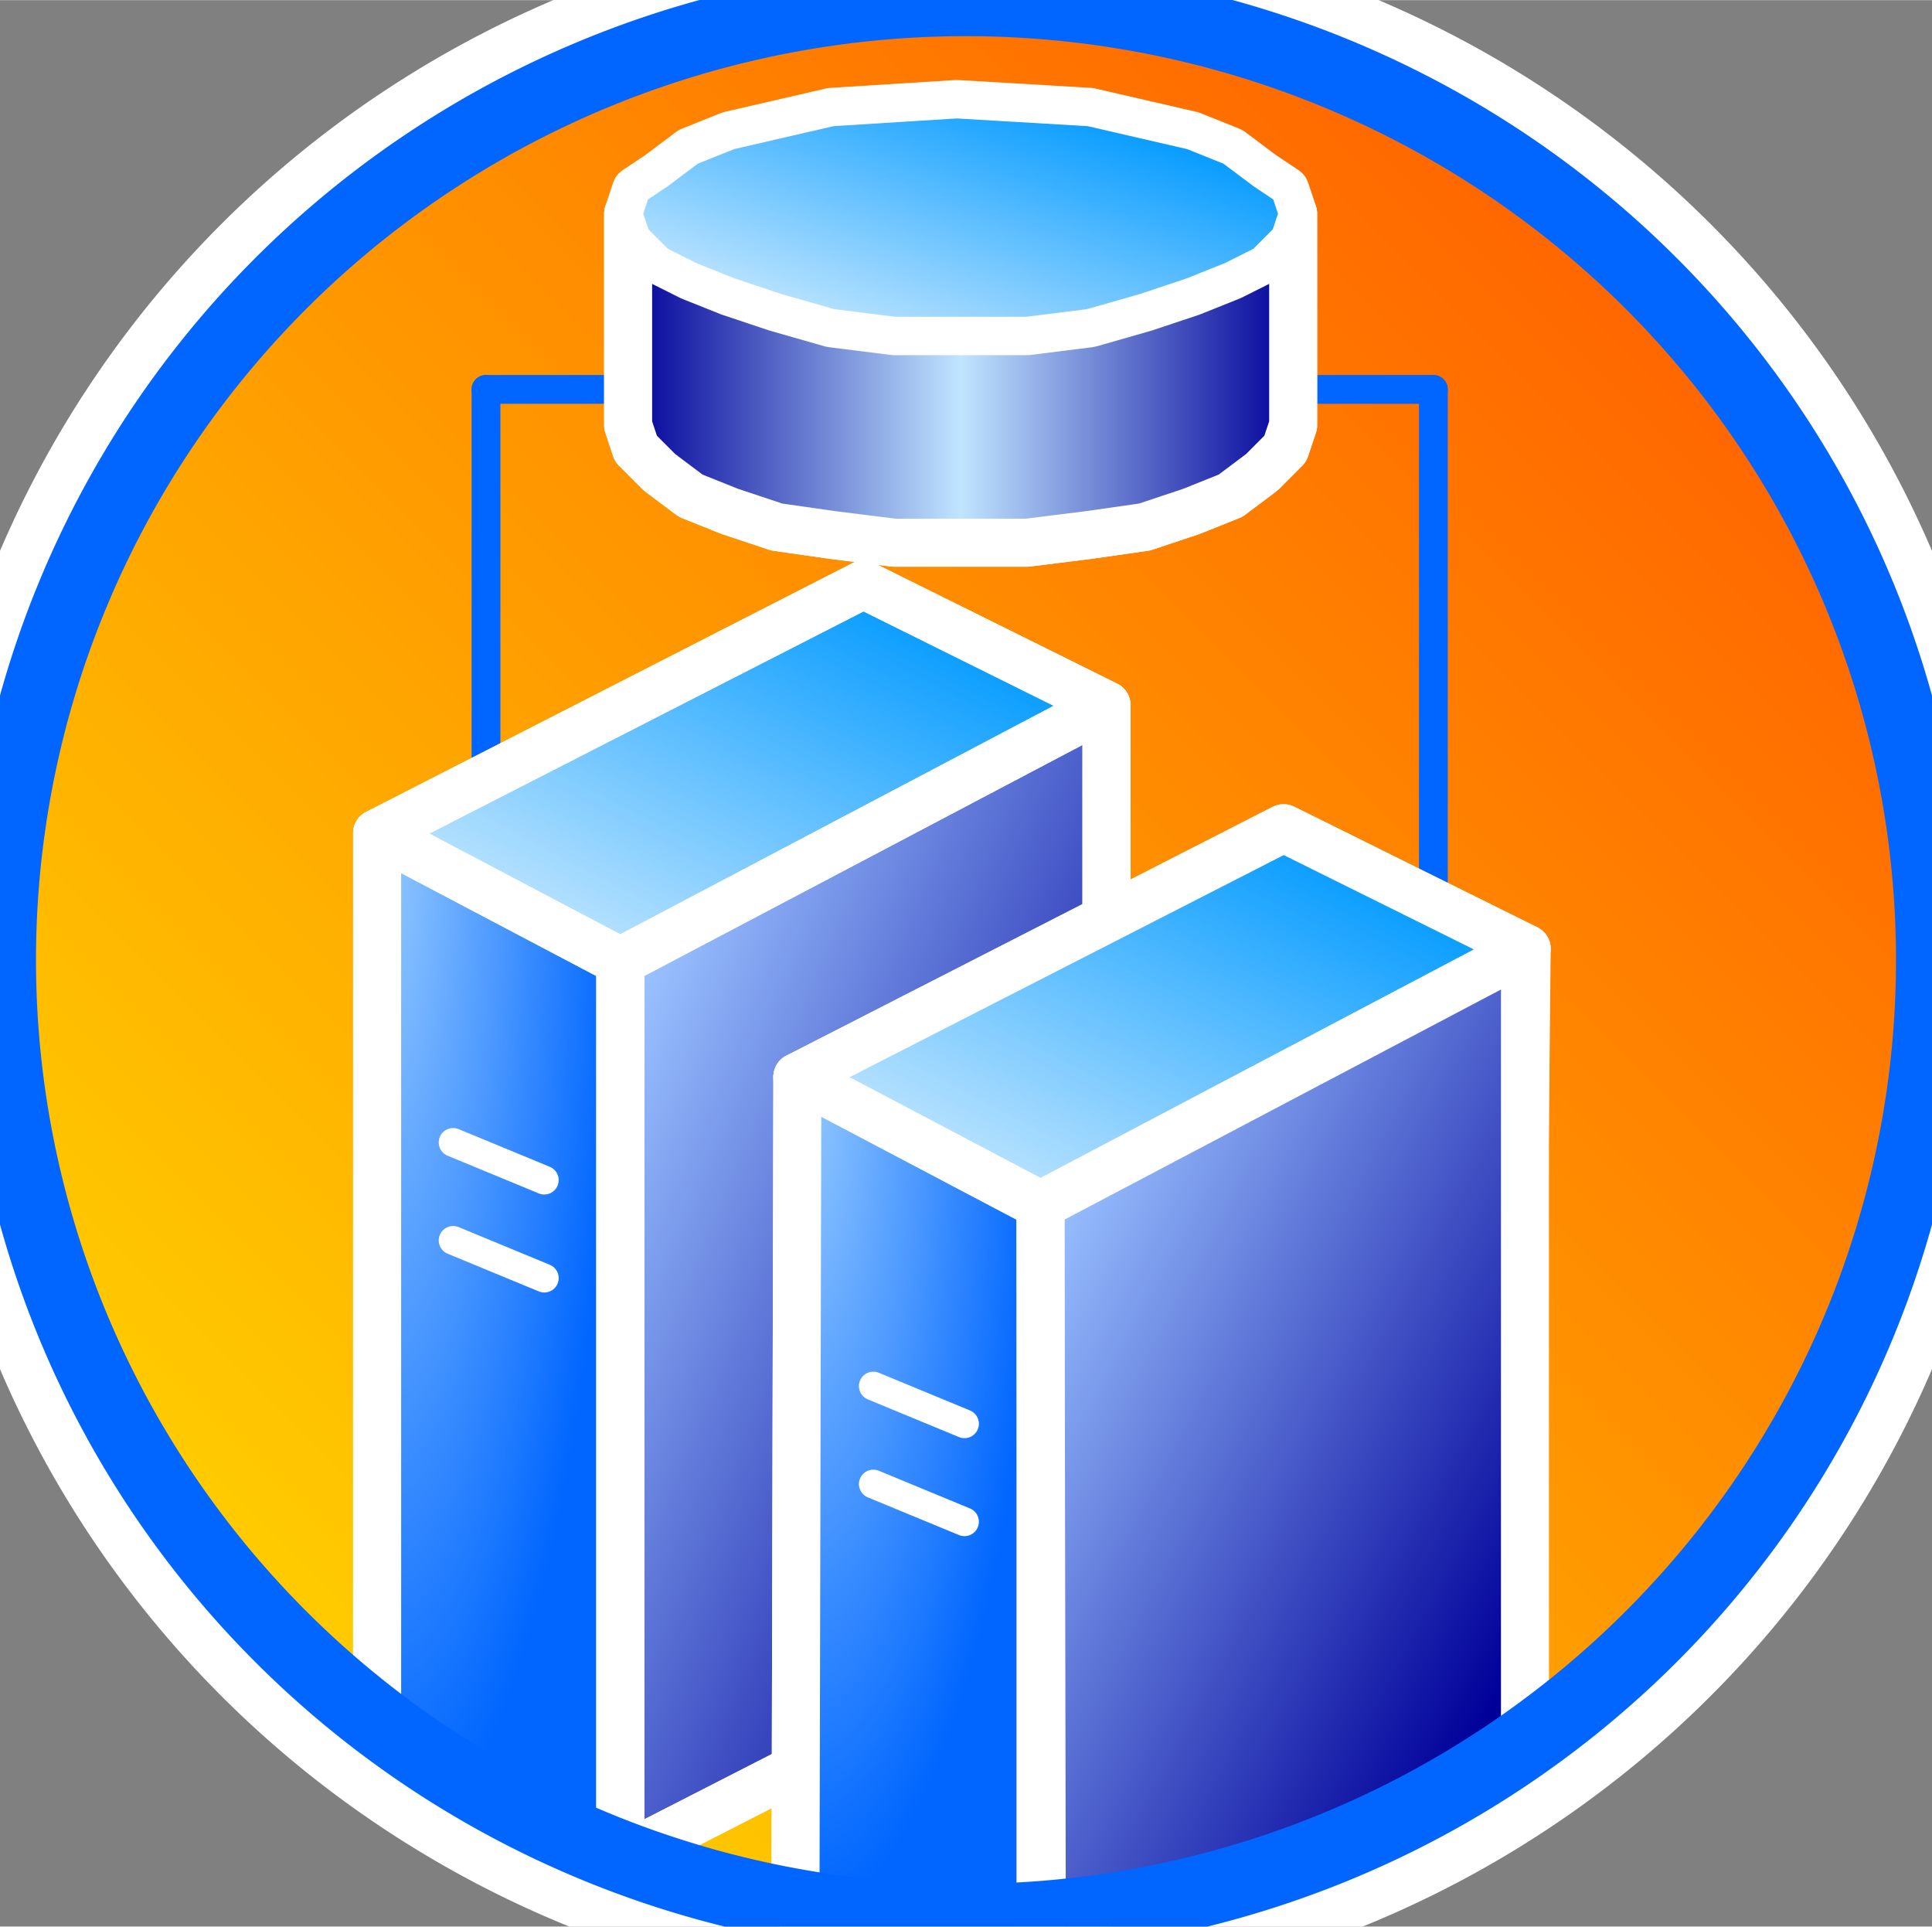 <svg xmlns="http://www.w3.org/2000/svg" xmlns:xlink="http://www.w3.org/1999/xlink" version="1.1" width="0.671" height="0.669" viewBox="0 0 48.3 48.149">
  <rect x="0" y="0" width="48.3" height="48.149" fill="#808080" stroke="none"/>
  <title><![CDATA[Cluster server]]></title>
  <g transform=" scale(1) ">
    <path xmlns="http://www.w3.org/2000/svg" d="  M48.3,23.992 A24.15,23.992 180 1,1 24.15,0 A24.15,23.992 180 0,1 48.3,23.992 Z" style="stroke-width: 4.2; stroke: #ffffff; stroke-dasharray: none; stroke-linecap: round; stroke-linejoin: round; fill: none; "/>
    <defs xmlns="http://www.w3.org/2000/svg" xmlns:xlink="http://www.w3.org/1999/xlink">
      <linearGradient id="grad287">
        <stop offset="0%" stop-color="#ffcc00" stop-opacity="1"/>
        <stop offset="100%" stop-color="#ff6600" stop-opacity="1"/>
      </linearGradient>
      <linearGradient xlink:href="#grad287" id="grad288" x1="0" y1="0" x2="0" y2="1" gradientTransform="rotate(225 .5 .5)" gradientUnits="objectBoundingBox">
  </linearGradient>
    </defs>
    <path xmlns="http://www.w3.org/2000/svg" d="  M48.15,23.992 A24,23.843 180 1,1 24.15,0.149 A24,23.843 180 0,1 48.15,23.992 Z" style="fill-rule: evenodd; fill: url(#grad288); "/>
    <path xmlns="http://www.w3.org/2000/svg" d="  M35.834,9.729 L12.15,9.729" style="stroke-width: 0.72; stroke: #0066ff; stroke-dasharray: none; stroke-linecap: round; stroke-linejoin: round; fill: none; "/>
    <path xmlns="http://www.w3.org/2000/svg" d="  M12.15,26.267 L12.15,9.729" style="stroke-width: 0.72; stroke: #0066ff; stroke-dasharray: none; stroke-linecap: round; stroke-linejoin: round; fill: none; "/>
    <path xmlns="http://www.w3.org/2000/svg" d="  M35.834,26.267 L35.834,9.729" style="stroke-width: 0.72; stroke: #0066ff; stroke-dasharray: none; stroke-linecap: round; stroke-linejoin: round; fill: none; "/>
    <g xmlns="http://www.w3.org/2000/svg" id="Layer1184">
      <path d="  M15.703,10.624 L15.703,5.337 L15.898,4.75 L16.485,4.358 L17.267,3.771 L18.245,3.379 L20.788,2.792 L23.918,2.596 L27.243,2.792 L29.786,3.379 L30.764,3.771 L31.547,4.358 L32.133,4.75 L32.329,5.337 L32.329,10.624 L32.133,11.211 L31.547,11.799 L30.764,12.386 L29.786,12.778 L28.613,13.169 L27.243,13.365 L25.678,13.561 L23.918,13.561 L22.353,13.561 L20.788,13.365 L19.419,13.169 L18.245,12.778 L17.267,12.386 L16.485,11.799 L15.898,11.211 L15.703,10.624 Z" style="stroke-width: 1.2; stroke-linecap: round; stroke-linejoin: round; fill-rule: evenodd; fill: #ffffff; "/>
      <path d="  M15.703,10.624 L15.703,5.337 L15.898,4.75 L16.485,4.358 L17.267,3.771 L18.245,3.379 L20.788,2.792 L23.918,2.596 L27.243,2.792 L29.786,3.379 L30.764,3.771 L31.547,4.358 L32.133,4.75 L32.329,5.337 L32.329,10.624 L32.133,11.211 L31.547,11.799 L30.764,12.386 L29.786,12.778 L28.613,13.169 L27.243,13.365 L25.678,13.561 L23.918,13.561 L22.353,13.561 L20.788,13.365 L19.419,13.169 L18.245,12.778 L17.267,12.386 L16.485,11.799 L15.898,11.211 L15.703,10.624 Z" style="stroke-width: 1.2; stroke: #ffffff; stroke-dasharray: none; stroke-linecap: round; stroke-linejoin: round; fill: none; "/>
    </g>
    <g xmlns="http://www.w3.org/2000/svg" id="Layer1185">
      <defs>
        <linearGradient id="grad289">
          <stop offset="0%" stop-color="#000099" stop-opacity="1"/>
          <stop offset="50%" stop-color="#c0e5ff" stop-opacity="1"/>
          <stop offset="100%" stop-color="#000099" stop-opacity="1"/>
        </linearGradient>
      </defs>
      <path d="  M32.329,5.337 L32.133,5.925 L31.547,6.512 L30.764,6.904 L29.786,7.295 L28.613,7.687 L27.243,8.078 L25.678,8.274 L23.918,8.274 L22.353,8.274 L20.788,8.078 L19.419,7.687 L18.245,7.295 L17.267,6.904 L16.485,6.512 L15.898,5.925 L15.703,5.337 L15.703,10.624 L15.898,11.211 L16.485,11.799 L17.267,12.386 L18.245,12.778 L19.419,13.169 L20.788,13.365 L22.353,13.561 L23.918,13.561 L25.678,13.561 L27.243,13.365 L28.613,13.169 L29.786,12.778 L30.764,12.386 L31.547,11.799 L32.133,11.211 L32.329,10.624 L32.329,5.337 Z" style="stroke-width: 1.2; stroke-linecap: round; stroke-linejoin: round; fill-rule: evenodd; fill: url(#grad289); "/>
      <path d="  M32.329,5.337 L32.133,5.925 L31.547,6.512 L30.764,6.904 L29.786,7.295 L28.613,7.687 L27.243,8.078 L25.678,8.274 L23.918,8.274 L22.353,8.274 L20.788,8.078 L19.419,7.687 L18.245,7.295 L17.267,6.904 L16.485,6.512 L15.898,5.925 L15.703,5.337 L15.703,10.624 L15.898,11.211 L16.485,11.799 L17.267,12.386 L18.245,12.778 L19.419,13.169 L20.788,13.365 L22.353,13.561 L23.918,13.561 L25.678,13.561 L27.243,13.365 L28.613,13.169 L29.786,12.778 L30.764,12.386 L31.547,11.799 L32.133,11.211 L32.329,10.624 L32.329,5.337 Z" style="stroke-width: 1.2; stroke: #ffffff; stroke-dasharray: none; stroke-linecap: round; stroke-linejoin: round; fill: none; "/>
    </g>
    <g xmlns="http://www.w3.org/2000/svg" xmlns:xlink="http://www.w3.org/1999/xlink" id="Layer1186">
      <defs>
        <linearGradient id="grad290">
          <stop offset="0%" stop-color="#c0e5ff" stop-opacity="1"/>
          <stop offset="100%" stop-color="#0099ff" stop-opacity="1"/>
        </linearGradient>
        <linearGradient xlink:href="#grad290" id="grad291" x1="0" y1="0" x2="0" y2="1" gradientTransform="rotate(225 .5 .5)" gradientUnits="objectBoundingBox">
  </linearGradient>
      </defs>
      <path d="  M15.703,5.337 L15.898,4.75 L16.485,4.358 L17.267,3.771 L18.245,3.379 L20.788,2.792 L23.918,2.596 L27.243,2.792 L29.786,3.379 L30.764,3.771 L31.547,4.358 L32.133,4.75 L32.329,5.337 L32.133,5.925 L31.547,6.512 L30.764,6.904 L29.786,7.295 L28.613,7.687 L27.243,8.078 L25.678,8.274 L23.918,8.274 L22.353,8.274 L20.788,8.078 L19.419,7.687 L18.245,7.295 L17.267,6.904 L16.485,6.512 L15.898,5.925 L15.703,5.337 Z" style="stroke-width: 0.72; stroke-linecap: round; stroke-linejoin: round; fill-rule: evenodd; fill: url(#grad291); "/>
      <path d="  M15.703,5.337 L15.898,4.75 L16.485,4.358 L17.267,3.771 L18.245,3.379 L20.788,2.792 L23.918,2.596 L27.243,2.792 L29.786,3.379 L30.764,3.771 L31.547,4.358 L32.133,4.75 L32.329,5.337 L32.133,5.925 L31.547,6.512 L30.764,6.904 L29.786,7.295 L28.613,7.687 L27.243,8.078 L25.678,8.274 L23.918,8.274 L22.353,8.274 L20.788,8.078 L19.419,7.687 L18.245,7.295 L17.267,6.904 L16.485,6.512 L15.898,5.925 L15.703,5.337 Z" style="stroke-width: 0.72; stroke: #ffffff; stroke-dasharray: none; stroke-linecap: round; stroke-linejoin: round; fill: none; "/>
    </g>
    <g xmlns="http://www.w3.org/2000/svg" id="Layer1187">
      <path d="  M9.428,20.825 L21.584,14.607 L27.661,17.622 L27.661,40.233 L15.506,46.451 L9.428,43.248 L9.428,20.825 Z" style="stroke-width: 1.2; stroke-linecap: round; stroke-linejoin: round; fill-rule: evenodd; fill: #ffffff; "/>
      <path d="  M9.428,20.825 L21.584,14.607 L27.661,17.622 L27.661,40.233 L15.506,46.451 L9.428,43.248 L9.428,20.825 Z" style="stroke-width: 1.2; stroke: #ffffff; stroke-dasharray: none; stroke-linecap: round; stroke-linejoin: round; fill: none; "/>
    </g>
    <g xmlns="http://www.w3.org/2000/svg" xmlns:xlink="http://www.w3.org/1999/xlink" id="Layer1188">
      <defs>
        <linearGradient id="grad292">
          <stop offset="0%" stop-color="#c0e5ff" stop-opacity="1"/>
          <stop offset="100%" stop-color="#0099ff" stop-opacity="1"/>
        </linearGradient>
        <linearGradient xlink:href="#grad292" id="grad293" x1="0" y1="0" x2="0" y2="1" gradientTransform="rotate(225 .5 .5)" gradientUnits="objectBoundingBox">
  </linearGradient>
      </defs>
      <path d="  M21.584,14.607 L27.661,17.622 L15.506,24.029 L9.428,20.825 L21.584,14.607 Z" style="stroke-width: 1.2; stroke-linecap: round; stroke-linejoin: round; fill-rule: evenodd; fill: url(#grad293); "/>
      <path d="  M21.584,14.607 L27.661,17.622 L15.506,24.029 L9.428,20.825 L21.584,14.607 Z" style="stroke-width: 1.2; stroke: #ffffff; stroke-dasharray: none; stroke-linecap: round; stroke-linejoin: round; fill: none; "/>
    </g>
    <g xmlns="http://www.w3.org/2000/svg" xmlns:xlink="http://www.w3.org/1999/xlink" id="Layer1189">
      <defs>
        <linearGradient id="grad294">
          <stop offset="0%" stop-color="#000099" stop-opacity="1"/>
          <stop offset="100%" stop-color="#99c0ff" stop-opacity="1"/>
        </linearGradient>
        <linearGradient xlink:href="#grad294" id="grad295" x1="0" y1="0" x2="0" y2="1" gradientTransform="rotate(135 .5 .5)" gradientUnits="objectBoundingBox">
  </linearGradient>
      </defs>
      <path d="  M15.506,24.029 L15.506,46.451 L27.661,40.233 L27.661,17.622 L15.506,24.029 Z" style="stroke-width: 1.2; stroke-linecap: round; stroke-linejoin: round; fill-rule: evenodd; fill: url(#grad295); "/>
      <path d="  M15.506,24.029 L15.506,46.451 L27.661,40.233 L27.661,17.622 L15.506,24.029 Z" style="stroke-width: 1.2; stroke: #ffffff; stroke-dasharray: none; stroke-linecap: round; stroke-linejoin: round; fill: none; "/>
    </g>
    <g xmlns="http://www.w3.org/2000/svg" id="Layer1190">
      <defs>
        <radialGradient id="grad296" cx="0%" cy="0%" r="100%">
          <stop offset="0%" stop-color="#99ccff" stop-opacity="1"/>
          <stop offset="100%" stop-color="#0066ff" stop-opacity="1"/>
        </radialGradient>
      </defs>
      <path d="  M15.506,24.029 L15.506,46.451 L9.428,43.248 L9.428,20.825 L15.506,24.029 Z" style="stroke-width: 1.2; stroke-linecap: round; stroke-linejoin: round; fill-rule: evenodd; fill: url(#grad296); "/>
      <path d="  M15.506,24.029 L15.506,46.451 L9.428,43.248 L9.428,20.825 L15.506,24.029 Z" style="stroke-width: 1.2; stroke: #ffffff; stroke-dasharray: none; stroke-linecap: round; stroke-linejoin: round; fill: none; "/>
    </g>
    <path xmlns="http://www.w3.org/2000/svg" d="  M9.428,20.825 L15.506,24.029" style="stroke-width: 1.2; stroke: #ffffff; stroke-dasharray: none; stroke-linecap: round; stroke-linejoin: round; fill: none; "/>
    <path xmlns="http://www.w3.org/2000/svg" d="  M15.506,24.029 L27.661,17.622" style="stroke-width: 1.2; stroke: #ffffff; stroke-dasharray: none; stroke-linecap: round; stroke-linejoin: round; fill: none; "/>
    <path xmlns="http://www.w3.org/2000/svg" d="  M11.328,31 L13.607,31.942" style="stroke-width: 0.72; stroke: #ffffff; stroke-dasharray: none; stroke-linecap: round; stroke-linejoin: round; fill: none; "/>
    <path xmlns="http://www.w3.org/2000/svg" d="  M11.328,28.551 L13.607,29.493" style="stroke-width: 0.72; stroke: #ffffff; stroke-dasharray: none; stroke-linecap: round; stroke-linejoin: round; fill: none; "/>
    <path xmlns="http://www.w3.org/2000/svg" d="  M21.584,14.607 L27.661,17.622 L27.661,40.233 L15.506,46.451 L9.428,43.248 L9.428,20.825 L21.584,14.607 Z" style="stroke-width: 1.2; stroke: #ffffff; stroke-dasharray: none; stroke-linecap: round; stroke-linejoin: round; fill: none; "/>
    <path xmlns="http://www.w3.org/2000/svg" d="  M15.506,46.451 L15.506,24.029" style="stroke-width: 1.2; stroke: #ffffff; stroke-dasharray: none; stroke-linecap: round; stroke-linejoin: round; fill: none; "/>
    <g xmlns="http://www.w3.org/2000/svg" id="Layer1191">
      <path d="  M19.934,26.915 L32.089,20.697 L38.167,23.712 L37.966,43.522 L26.045,48.149 L19.887,47.678 L19.934,26.915 Z" style="stroke-width: 1.2; stroke-linecap: round; stroke-linejoin: round; fill-rule: evenodd; fill: #ffffff; "/>
      <path d="  M19.934,26.915 L32.089,20.697 L38.167,23.712 L37.966,43.522 L26.045,48.149 L19.887,47.678 L19.934,26.915 Z" style="stroke-width: 1.2; stroke: #ffffff; stroke-dasharray: none; stroke-linecap: round; stroke-linejoin: round; fill: none; "/>
    </g>
    <g xmlns="http://www.w3.org/2000/svg" xmlns:xlink="http://www.w3.org/1999/xlink" id="Layer1192">
      <defs>
        <linearGradient id="grad297">
          <stop offset="0%" stop-color="#c0e5ff" stop-opacity="1"/>
          <stop offset="100%" stop-color="#0099ff" stop-opacity="1"/>
        </linearGradient>
        <linearGradient xlink:href="#grad297" id="grad298" x1="0" y1="0" x2="0" y2="1" gradientTransform="rotate(225 .5 .5)" gradientUnits="objectBoundingBox">
  </linearGradient>
      </defs>
      <path d="  M32.089,20.697 L38.167,23.712 L26.012,30.119 L19.934,26.915 L32.089,20.697 Z" style="stroke-width: 1.2; stroke-linecap: round; stroke-linejoin: round; fill-rule: evenodd; fill: url(#grad298); "/>
      <path d="  M32.089,20.697 L38.167,23.712 L26.012,30.119 L19.934,26.915 L32.089,20.697 Z" style="stroke-width: 1.2; stroke: #ffffff; stroke-dasharray: none; stroke-linecap: round; stroke-linejoin: round; fill: none; "/>
    </g>
    <defs xmlns="http://www.w3.org/2000/svg" xmlns:xlink="http://www.w3.org/1999/xlink">
      <linearGradient id="grad299">
        <stop offset="0%" stop-color="#000099" stop-opacity="1"/>
        <stop offset="100%" stop-color="#99c0ff" stop-opacity="1"/>
      </linearGradient>
      <linearGradient xlink:href="#grad299" id="grad300" x1="0" y1="0" x2="0" y2="1" gradientTransform="rotate(135 .5 .5)" gradientUnits="objectBoundingBox">
  </linearGradient>
    </defs>
    <path xmlns="http://www.w3.org/2000/svg" d="  M26.012,30.119 L26.045,48.149 L38.203,43.522 L38.167,23.712 L26.012,30.119 Z" style="fill-rule: evenodd; fill: url(#grad300); "/>
    <g xmlns="http://www.w3.org/2000/svg" id="Layer1193">
      <defs>
        <radialGradient id="grad301" cx="0%" cy="0%" r="100%">
          <stop offset="0%" stop-color="#99ccff" stop-opacity="1"/>
          <stop offset="100%" stop-color="#0066ff" stop-opacity="1"/>
        </radialGradient>
      </defs>
      <path d="  M26.012,30.119 L26.045,47.992 L19.887,47.678 L19.934,26.915 L26.012,30.119 Z" style="stroke-width: 1.2; stroke-linecap: round; stroke-linejoin: round; fill-rule: evenodd; fill: url(#grad301); "/>
      <path d="  M26.012,30.119 L26.045,47.992 L19.887,47.678 L19.934,26.915 L26.012,30.119 Z" style="stroke-width: 1.2; stroke: #ffffff; stroke-dasharray: none; stroke-linecap: round; stroke-linejoin: round; fill: none; "/>
    </g>
    <path xmlns="http://www.w3.org/2000/svg" d="  M19.934,26.915 L26.012,30.119" style="stroke-width: 1.2; stroke: #ffffff; stroke-dasharray: none; stroke-linecap: round; stroke-linejoin: round; fill: none; "/>
    <path xmlns="http://www.w3.org/2000/svg" d="  M26.012,30.119 L38.167,23.712" style="stroke-width: 1.2; stroke: #ffffff; stroke-dasharray: none; stroke-linecap: round; stroke-linejoin: round; fill: none; "/>
    <path xmlns="http://www.w3.org/2000/svg" d="  M21.833,37.09 L24.112,38.032" style="stroke-width: 0.72; stroke: #ffffff; stroke-dasharray: none; stroke-linecap: round; stroke-linejoin: round; fill: none; "/>
    <path xmlns="http://www.w3.org/2000/svg" d="  M21.833,34.641 L24.112,35.583" style="stroke-width: 0.72; stroke: #ffffff; stroke-dasharray: none; stroke-linecap: round; stroke-linejoin: round; fill: none; "/>
    <path xmlns="http://www.w3.org/2000/svg" d="  M26.012,48.149 L26.012,30.119" style="stroke-width: 1.2; stroke: #ffffff; stroke-dasharray: none; stroke-linecap: round; stroke-linejoin: round; fill: none; "/>
    <path xmlns="http://www.w3.org/2000/svg" d="  M38.124,23.914 L38.124,43.443" style="stroke-width: 1.2; stroke: #ffffff; stroke-dasharray: none; stroke-linecap: round; stroke-linejoin: round; fill: none; "/>
    <path xmlns="http://www.w3.org/2000/svg" d="  M48.3,23.992 A24.15,23.992 180 1,1 24.15,0 A24.15,23.992 180 0,1 48.3,23.992 Z" style="stroke-width: 1.8; stroke: #0066ff; stroke-dasharray: none; stroke-linecap: round; stroke-linejoin: round; fill: none; "/>
    <!--converted by libvisio2svg-->
  </g>
</svg>
